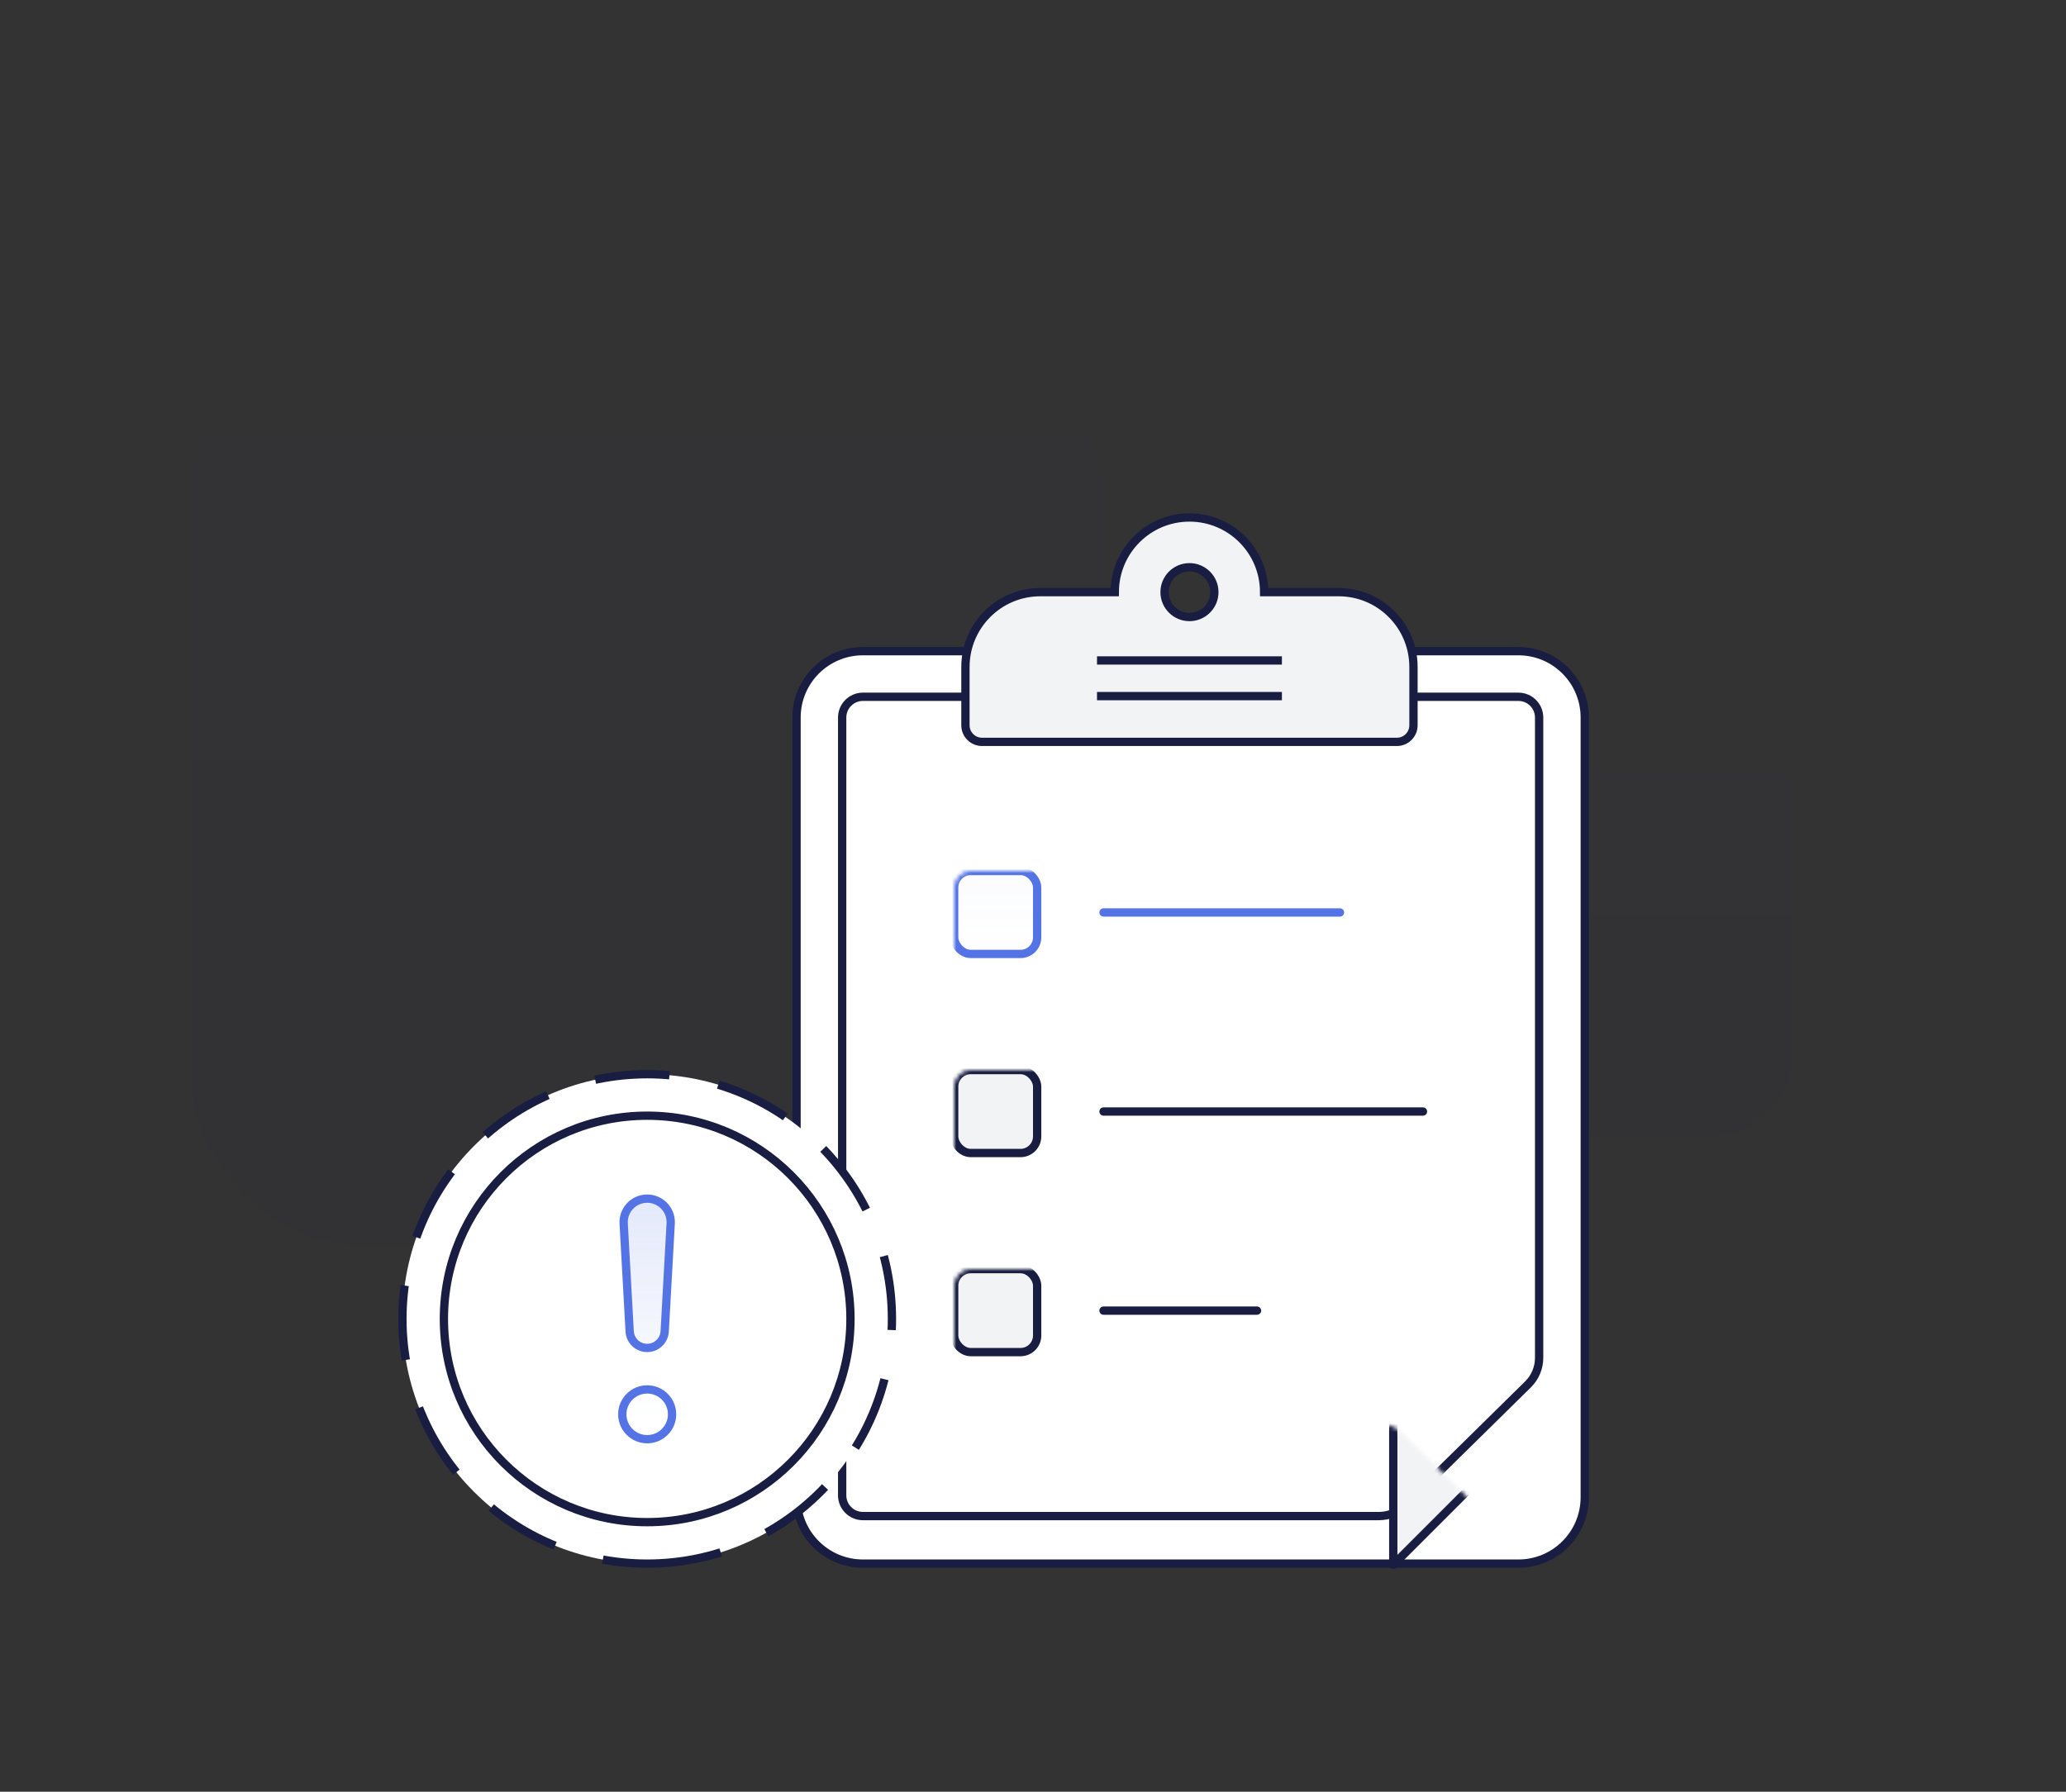<?xml version="1.0" encoding="UTF-8"?>
<svg width="498px" height="432px" viewBox="0 0 498 432" version="1.1" xmlns="http://www.w3.org/2000/svg" xmlns:xlink="http://www.w3.org/1999/xlink">
    <rect x="0" y="0" width="498" height="432" fill="#333333" stroke="none"/>
    <!-- Generator: Sketch 60.1 (88133) - https://sketch.com -->
    <title>img_无异常</title>
    <desc>Created with Sketch.</desc>
    <defs>
        <linearGradient x1="50%" y1="0%" x2="50%" y2="100%" id="linearGradient-1">
            <stop stop-color="#353E76" stop-opacity="0.02" offset="0%"></stop>
            <stop stop-color="#181D41" stop-opacity="0.04" offset="100%"></stop>
        </linearGradient>
        <path d="M4,0 L162,0 C164.209,-1.61026889e-14 166,1.791 166,4 L166,158.381 C166,160.525 165.139,162.579 163.611,164.083 L133.987,193.237 C132.49,194.71 130.475,195.535 128.375,195.535 L4,195.535 C1.791,195.535 7.37596886e-15,193.744 0,191.535 L0,4 C-2.705415e-16,1.791 1.791,4.05812251e-16 4,0 Z" id="path-2"></path>
        <linearGradient x1="25.972%" y1="90.419%" x2="25.972%" y2="0%" id="linearGradient-4">
            <stop stop-color="#5474E5" stop-opacity="0" offset="0%"></stop>
            <stop stop-color="#5474E5" offset="100%"></stop>
        </linearGradient>
        <linearGradient x1="25.972%" y1="90.419%" x2="25.972%" y2="0%" id="linearGradient-5">
            <stop stop-color="#5474E5" stop-opacity="0" offset="0%"></stop>
            <stop stop-color="#5474E5" offset="100%"></stop>
        </linearGradient>
    </defs>
    <g id="img_无异常" stroke="none" stroke-width="1" fill="none" fill-rule="evenodd">
        <g id="编组备份" transform="translate(46, 80)">
            <rect id="矩形" fill="url(#linearGradient-1)" x="0" y="0" width="220" height="220" rx="40"></rect>
            <rect id="矩形备份" fill="url(#linearGradient-1)" x="286" y="94" width="100" height="100" rx="20"></rect>
            <g id="编组-4备份-4" transform="translate(146, 44)">
                <path d="M16,33 L174,33 C182.837,33 190,40.163 190,49 L190,237 C190,245.837 182.837,253 174,253 L16,253 C7.163,253 1.082166e-15,245.837 0,237 L0,49 C-1.082166e-15,40.163 7.163,33 16,33 Z" id="矩形" stroke="#181D41" stroke-width="2" fill="#FFFFFF"></path>
                <g id="编组-4" transform="translate(12, 45)">
                    <mask id="mask-3" fill="white">
                        <use xlink:href="#path-2"></use>
                    </mask>
                    <path stroke="#181D41" stroke-width="2" d="M4,-1 L162,-1 C164.761,-1 167,1.239 167,4 L167,158.381 C167,160.793 166.032,163.104 164.313,164.795 L134.688,193.95 C133.005,195.607 130.737,196.535 128.375,196.535 L4,196.535 C1.239,196.535 -1,194.297 -1,191.535 L-1,4 C-1,1.239 1.239,-1 4,-1 Z"></path>
                    <path d="M131.841,161.468 L177.256,206.882 L144.841,206.882 C137.662,206.882 131.841,201.061 131.841,193.882 L131.841,161.468 Z" id="矩形备份-9" stroke="#181D41" stroke-width="2" fill="#F2F3F4" stroke-linejoin="round" mask="url(#mask-3)" transform="translate(153.841, 184.882) scale(1, -1) translate(-153.841, -184.882) "></path>
                    <rect id="矩形备份-12" fill="url(#linearGradient-4)" opacity="0.16" mask="url(#mask-3)" x="27" y="41" width="20" height="20" rx="4"></rect>
                    <rect id="矩形" stroke="#5474E5" stroke-width="2" mask="url(#mask-3)" x="26" y="41" width="20" height="20" rx="4"></rect>
                    <path d="M62,50 L119,50 C119.552,50 120,50.448 120,51 C120,51.552 119.552,52 119,52 L62,52 C61.448,52 61,51.552 61,51 C61,50.448 61.448,50 62,50 Z" id="矩形备份-2" fill="#5474E5" mask="url(#mask-3)"></path>
                    <rect id="矩形备份-4" stroke="#181D41" stroke-width="2" fill="#F2F3F4" mask="url(#mask-3)" x="26" y="89" width="20" height="20" rx="4"></rect>
                    <path d="M62,98 L139,98 C139.552,98 140,98.448 140,99 C140,99.552 139.552,100 139,100 L62,100 C61.448,100 61,99.552 61,99 C61,98.448 61.448,98 62,98 Z" id="矩形备份-3" fill="#181D41" mask="url(#mask-3)"></path>
                    <rect id="矩形备份-6" stroke="#181D41" stroke-width="2" fill="#F2F3F4" mask="url(#mask-3)" x="26" y="137" width="20" height="20" rx="4"></rect>
                    <path d="M62,146 L99,146 C99.552,146 100,146.448 100,147 C100,147.552 99.552,148 99,148 L62,148 C61.448,148 61,147.552 61,147 C61,146.448 61.448,146 62,146 Z" id="矩形备份-5" fill="#181D41" mask="url(#mask-3)"></path>
                </g>
                <path d="M94.714,0.769 C104.655,0.769 112.714,8.828 112.714,18.769 L112.714,18.769 L130.664,18.769 C140.633,18.769 148.714,26.851 148.714,36.819 L148.714,36.819 L148.714,50.87 C148.714,53.079 146.923,54.87 144.714,54.87 L144.714,54.87 L44.714,54.87 C42.505,54.87 40.714,53.079 40.714,50.87 L40.714,50.87 L40.714,36.819 C40.714,26.851 48.796,18.769 58.764,18.769 L58.764,18.769 L76.714,18.769 C76.714,8.828 84.773,0.769 94.714,0.769 Z M94.714,12.769 C91.401,12.769 88.714,15.456 88.714,18.769 C88.714,22.083 91.401,24.769 94.714,24.769 C98.028,24.769 100.714,22.083 100.714,18.769 C100.714,15.456 98.028,12.769 94.714,12.769 Z" id="形状结合" stroke="#181D41" stroke-width="2" fill="#F2F3F4"></path>
                <polygon id="矩形备份-19" fill="#181D41" points="72.429 34.241 117 34.241 117 36.241 72.429 36.241"></polygon>
                <polygon id="矩形备份-20" fill="#181D41" points="72.429 42.836 117 42.836 117 44.836 72.429 44.836"></polygon>
            </g>
            <g id="编组" transform="translate(51, 179)">
                <path d="M59,118 C91.585,118 118,91.585 118,59 C118,26.415 91.585,0 59,0 C26.415,0 0,26.415 0,59 C0,91.585 26.415,118 59,118 Z" id="椭圆形备份-2" stroke="#181D41" stroke-width="2" fill="#FFFFFF" stroke-dasharray="18,12"></path>
                <circle id="椭圆形" stroke="#181D41" stroke-width="2" fill="#FFFFFF" cx="59" cy="59" r="49"></circle>
                <path d="M59,76 C62.314,76 65,78.686 65,82 C65,85.314 62.314,88 59,88 C55.686,88 53,85.314 53,82 C53,78.686 55.686,76 59,76 Z M59,30 C62.135,30 64.676,32.541 64.676,35.676 C64.676,35.781 64.673,35.886 64.667,35.991 L63.222,62.006 C63.097,64.247 61.244,66 59,66 C56.756,66 54.903,64.247 54.778,62.006 L53.333,35.991 C53.159,32.861 55.555,30.183 58.685,30.009 C58.79,30.003 58.895,30 59,30 Z" id="形状结合" stroke="#5474E5" stroke-width="2"></path>
                <path d="M59,76 C62.314,76 65,78.686 65,82 C65,85.314 62.314,88 59,88 C55.686,88 53,85.314 53,82 C53,78.686 55.686,76 59,76 Z M59,30 C62.135,30 64.676,32.541 64.676,35.676 C64.676,35.781 64.673,35.886 64.667,35.991 L63.222,62.006 C63.097,64.247 61.244,66 59,66 C56.756,66 54.903,64.247 54.778,62.006 L53.333,35.991 C53.159,32.861 55.555,30.183 58.685,30.009 C58.79,30.003 58.895,30 59,30 Z" id="形状结合备份" fill="url(#linearGradient-5)" opacity="0.16"></path>
            </g>
        </g>
    </g>
</svg>